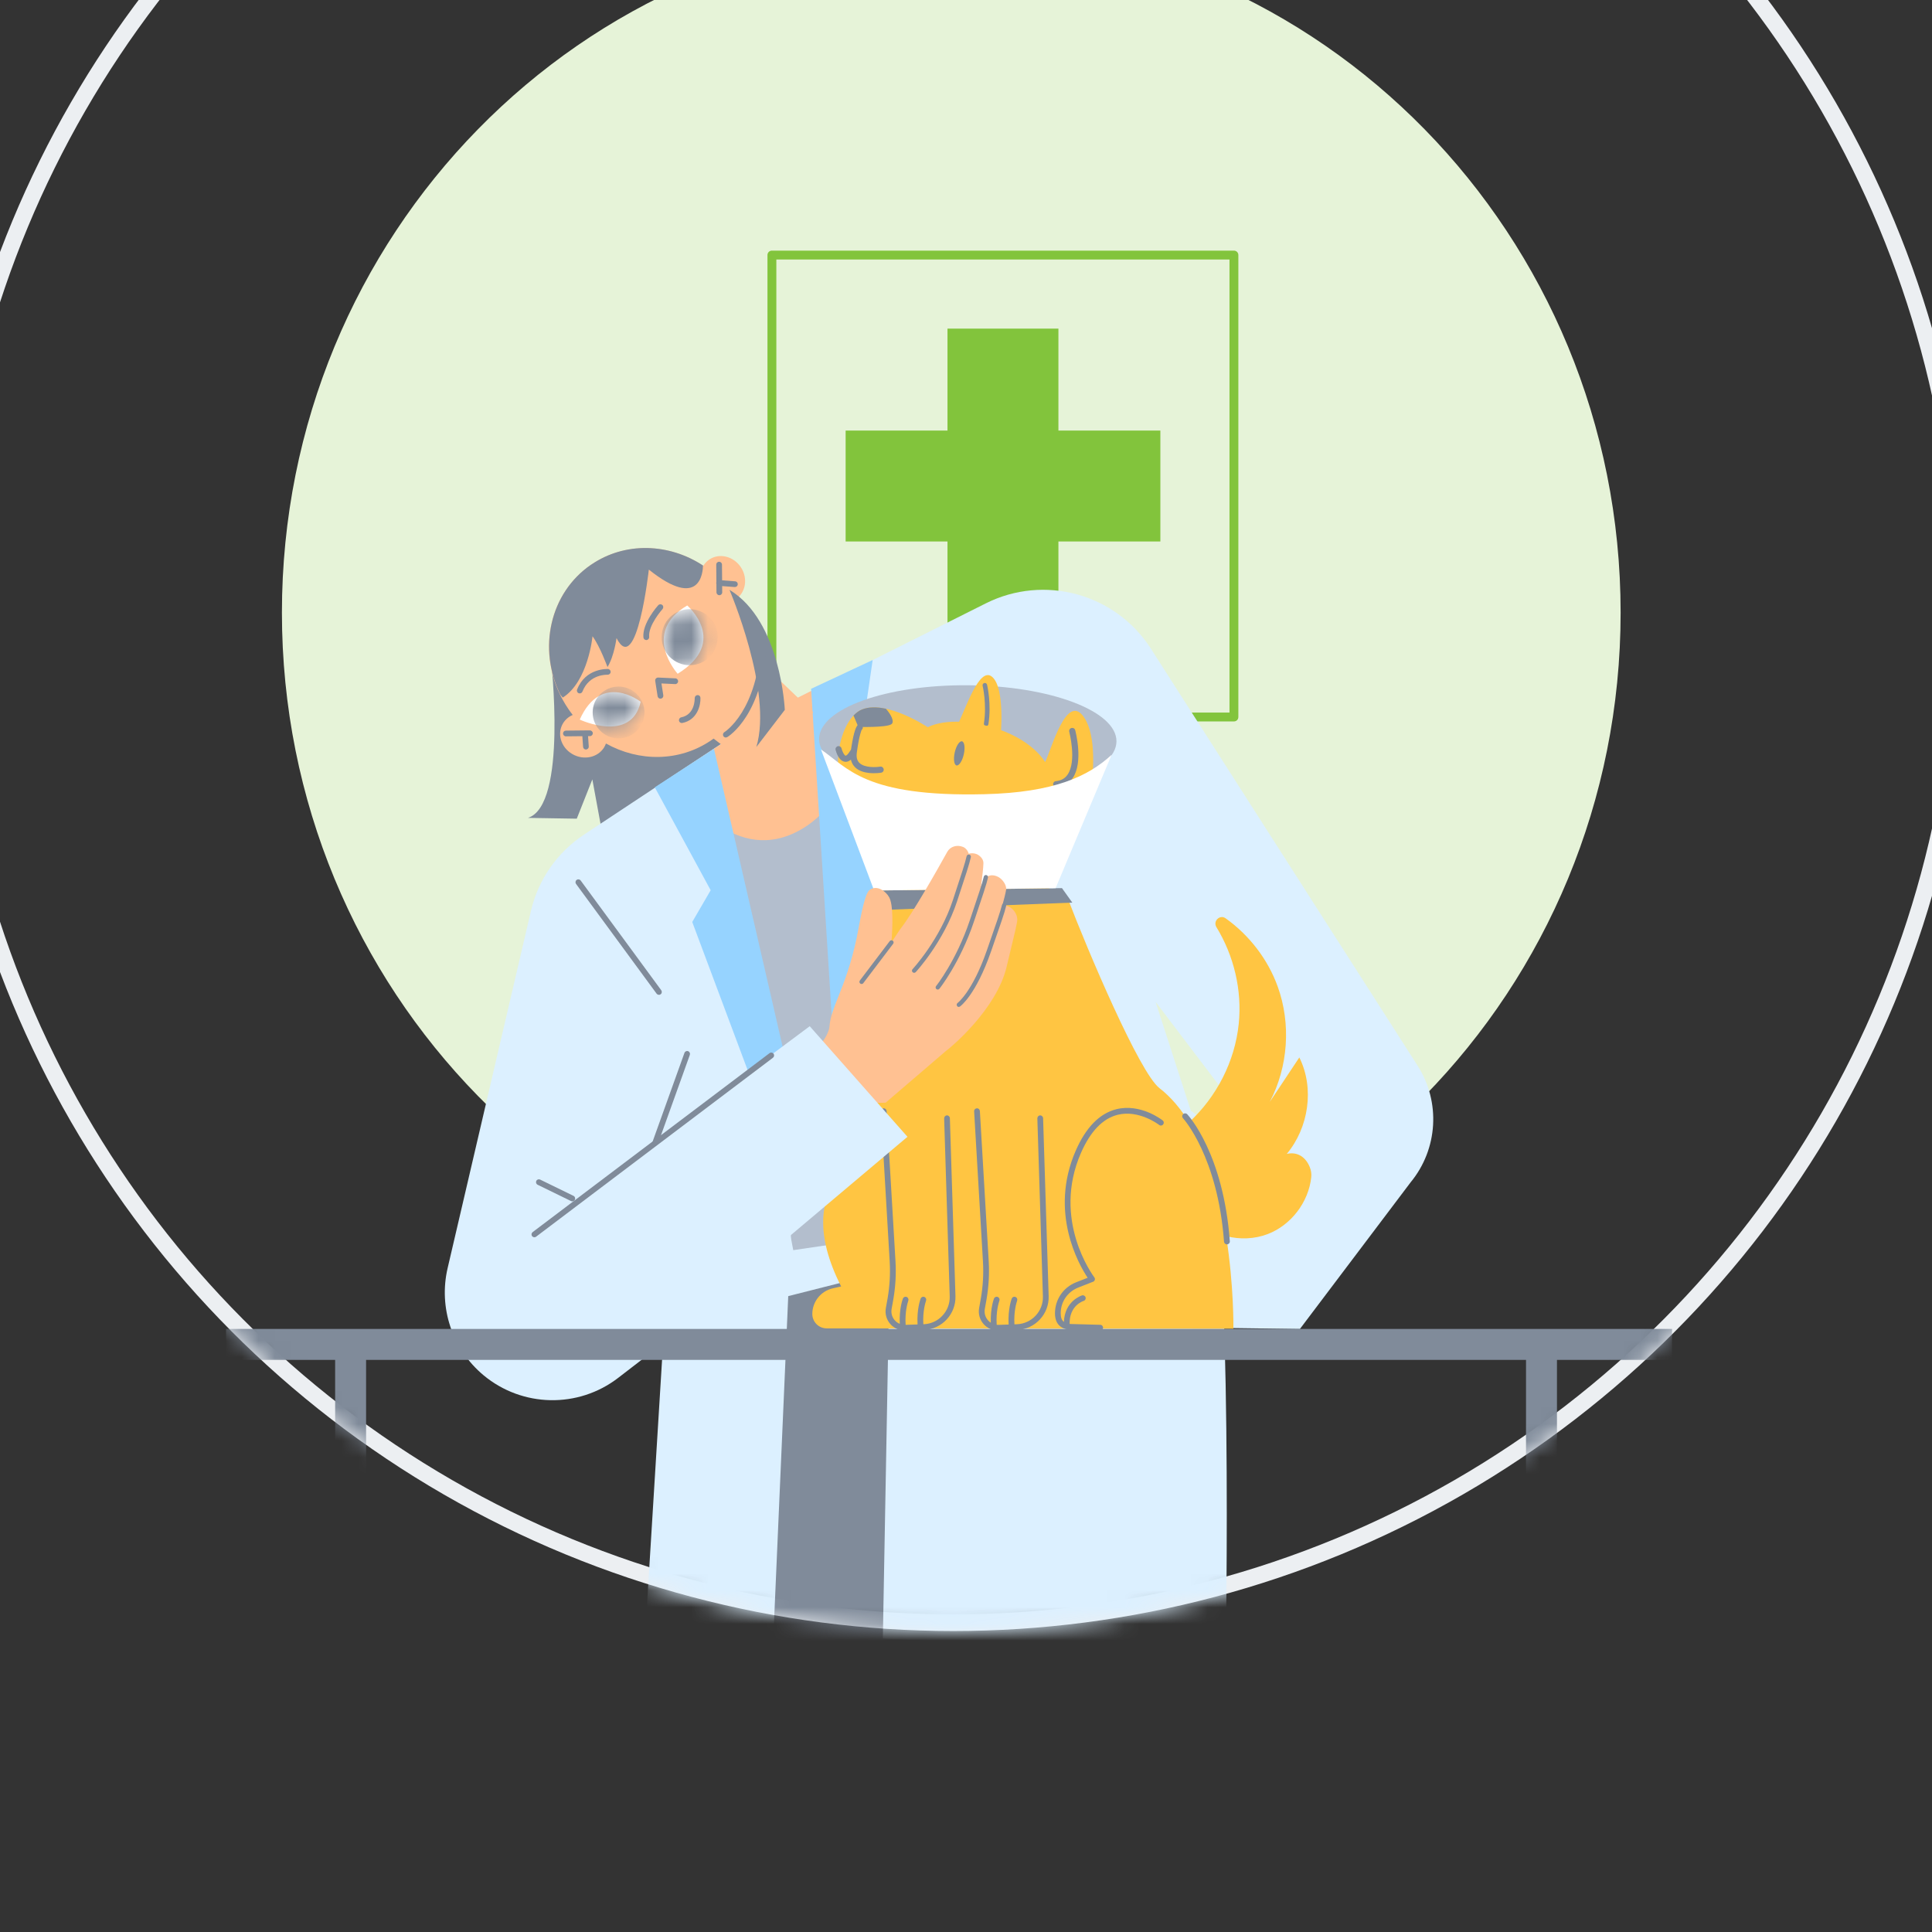 <svg width="116" height="116" viewBox="0 0 116 116" fill="none" xmlns="http://www.w3.org/2000/svg">
    <rect x="0" y="0" width="116" height="116" fill="#333333" stroke="none"/>
    <circle cx="57.239" cy="36.747" r="60.682" stroke="#ECEFF2"/>
    <path d="M97.304 36.783C97.304 59.45 79.311 77.826 57.115 77.826C34.92 77.826 16.927 59.45 16.927 36.783C16.927 14.115 34.92 -4.261 57.115 -4.261C79.311 -4.261 97.304 14.115 97.304 36.783Z" fill="#E6F3D8"/>
    <mask id="mask0_2601_21940" style="mask-type:alpha" maskUnits="userSpaceOnUse" x="-4" y="-25" width="123" height="123">
        <circle cx="57.239" cy="36.747" r="61.182" fill="#ECEFF2"/>
    </mask>
    <g mask="url(#mask0_2601_21940)">
        <g clip-path="url(#clip0_2601_21940)">
            <path d="M70.831 73.496H42.356V107.853H70.831V73.496Z" fill="#808B9A"/>
            <path d="M74.087 43.316H46.346C46.197 43.316 46.08 43.199 46.08 43.049V15.314C46.08 15.165 46.197 15.048 46.346 15.048H74.087C74.236 15.048 74.353 15.165 74.353 15.314V43.049C74.353 43.199 74.236 43.316 74.087 43.316ZM46.613 42.783H73.82V15.581H46.613V42.783Z" fill="#82C43C"/>
            <path d="M56.889 19.731H63.549V25.852H69.67V32.511H63.549V38.627H56.889V32.511H50.773V25.852H56.889V19.731Z" fill="#82C43C"/>
            <path d="M33.079 39.577C33.079 39.577 34.099 48.355 31.696 49.107L34.63 49.155L35.565 46.797L36.106 49.731L46.204 43.807L38.806 37.884L33.082 39.577H33.079Z" fill="#808B9A"/>
            <path d="M46.294 42.69L59.185 36.229C62.691 34.471 66.956 35.633 69.087 38.925L85.115 63.987C86.508 66.166 86.339 68.993 84.695 70.989L78.047 79.795L70.031 79.688L75.024 67.58L69.383 60.153L72.993 71.314L41.608 79.271L37.116 82.729C34.72 84.573 31.362 84.508 29.035 82.574C27.155 81.008 26.321 78.519 26.876 76.14L31.879 54.692C32.317 52.813 33.458 51.172 35.068 50.11L46.283 42.69H46.294Z" fill="#DCF0FF"/>
            <path d="M49.183 48.986L42.839 49.727L47.628 75.061L54.758 74.013L49.183 48.986Z" fill="#B3BECD"/>
            <path d="M40.412 46.58C41.164 47.786 44.198 52.069 48.118 49.79C51.921 47.576 51.817 41.794 51.686 39.988L46.297 42.691L40.416 46.58H40.412Z" fill="#FFC192"/>
            <path d="M40.305 72.658L38.247 106.098L46.325 100.788L47.594 71.696L40.305 72.658Z" fill="#DCF0FF"/>
            <path d="M53.5 71.372L53.007 98.385L73.588 99.392C73.588 99.392 74.079 73.658 72.449 67.987C70.818 62.315 53.496 71.372 53.496 71.372H53.5Z" fill="#DCF0FF"/>
            <path d="M42.867 44.956L47.628 65.614L45.528 65.959L41.563 55.357L42.67 53.451L39.315 47.272L42.867 44.956Z" fill="#96D3FF"/>
            <path d="M48.7 41.356L50.01 62.156L52.641 58.839L52.91 49.727L51.079 48.696L52.396 39.629L48.7 41.356Z" fill="#96D3FF"/>
            <path fill-rule="evenodd" clip-rule="evenodd" d="M45.229 39.329C45.195 38.184 44.854 37.02 44.186 35.97C44.779 35.569 44.917 34.72 44.487 34.064C44.053 33.402 43.208 33.189 42.601 33.585C42.446 33.687 42.321 33.819 42.228 33.97C40.186 32.62 37.536 32.51 35.493 33.906C32.749 35.781 32.139 39.661 34.129 42.573C34.211 42.694 34.297 42.812 34.387 42.926C34.111 43.045 33.881 43.254 33.747 43.536C33.437 44.191 33.764 44.997 34.478 45.335C35.192 45.673 36.023 45.415 36.333 44.76C36.352 44.721 36.368 44.681 36.382 44.641C38.358 45.744 40.792 45.753 42.698 44.45C42.748 44.416 42.797 44.381 42.845 44.346L45.06 46.042L48.828 42.77L45.229 39.329Z" fill="#FFC192"/>
            <path d="M43.798 35.413C43.798 35.413 46.418 41.515 45.411 44.852L47.121 42.622C47.121 42.622 46.894 37.281 43.798 35.413Z" fill="#808B9A"/>
            <path d="M40.688 40.454C40.688 40.454 38.467 37.999 41.263 36.354C41.263 36.354 43.797 38.53 40.688 40.454Z" fill="white"/>
            <path d="M34.809 43.205C34.809 43.205 37.901 44.656 38.467 42.136C38.467 42.136 36.115 40.285 34.809 43.205Z" fill="white"/>
            <path d="M43.58 44.282C43.522 44.282 43.466 44.251 43.432 44.199C43.384 44.116 43.408 44.013 43.49 43.961C43.511 43.947 45.514 42.692 45.683 38.486C45.687 38.389 45.773 38.32 45.862 38.32C45.959 38.324 46.032 38.403 46.028 38.5C45.852 42.889 43.759 44.202 43.67 44.254C43.642 44.271 43.611 44.278 43.58 44.278V44.282Z" fill="#808B9A"/>
            <path d="M39.653 41.95C39.571 41.95 39.498 41.888 39.484 41.805L39.34 40.881C39.333 40.829 39.346 40.778 39.381 40.74C39.416 40.702 39.464 40.681 39.519 40.681L40.55 40.729C40.646 40.733 40.719 40.816 40.715 40.909C40.712 41.005 40.629 41.081 40.536 41.074L39.715 41.036L39.826 41.75C39.84 41.843 39.778 41.933 39.681 41.946C39.671 41.946 39.664 41.946 39.653 41.946V41.95Z" fill="#808B9A"/>
            <path d="M40.936 43.412C40.856 43.412 40.784 43.356 40.767 43.274C40.749 43.181 40.808 43.091 40.901 43.07C41.736 42.905 41.711 41.957 41.711 41.915C41.711 41.819 41.784 41.739 41.877 41.736C41.984 41.729 42.053 41.808 42.056 41.901C42.073 42.346 41.867 43.229 40.97 43.408C40.96 43.408 40.946 43.408 40.936 43.408V43.412Z" fill="#808B9A"/>
            <path d="M38.804 38.43C38.718 38.43 38.642 38.364 38.632 38.275C38.549 37.43 39.48 36.382 39.522 36.337C39.587 36.268 39.694 36.261 39.767 36.323C39.839 36.385 39.842 36.495 39.78 36.568C39.77 36.578 38.908 37.544 38.977 38.24C38.987 38.333 38.918 38.419 38.822 38.43C38.815 38.43 38.811 38.43 38.804 38.43Z" fill="#808B9A"/>
            <path d="M34.809 41.633C34.789 41.633 34.768 41.629 34.747 41.622C34.658 41.588 34.616 41.488 34.651 41.398C35.158 40.098 36.488 40.167 36.502 40.167C36.599 40.174 36.668 40.254 36.664 40.35C36.657 40.443 36.571 40.516 36.481 40.512C36.437 40.512 35.385 40.464 34.971 41.522C34.944 41.591 34.878 41.633 34.809 41.633Z" fill="#808B9A"/>
            <path d="M43.018 35.565C43.018 35.661 43.097 35.737 43.191 35.737C43.287 35.737 43.363 35.661 43.363 35.565L43.36 35.19L44.111 35.247H44.125C44.215 35.247 44.29 35.178 44.297 35.089C44.304 34.992 44.235 34.91 44.139 34.903L43.357 34.843L43.349 33.899C43.349 33.803 43.27 33.727 43.177 33.727C43.08 33.727 43.004 33.803 43.004 33.899L43.013 34.945C43.008 34.959 43.005 34.974 43.004 34.989C43.003 35.014 43.006 35.039 43.014 35.062L43.018 35.565Z" fill="#808B9A"/>
            <path d="M35.009 44.842C35.016 44.935 35.092 45.004 35.181 45.004L35.178 45.001H35.192C35.285 44.994 35.357 44.915 35.35 44.818L35.308 44.199L35.419 44.198C35.516 44.198 35.592 44.122 35.592 44.025C35.592 43.929 35.512 43.856 35.419 43.853L35.15 43.855C35.138 43.853 35.125 43.852 35.112 43.853C35.105 43.853 35.097 43.855 35.09 43.856L33.978 43.867C33.882 43.867 33.806 43.943 33.806 44.039C33.806 44.136 33.885 44.212 33.978 44.212L34.965 44.202L35.009 44.842Z" fill="#808B9A"/>
            <mask id="mask1_2601_21940" style="mask-type:luminance" maskUnits="userSpaceOnUse" x="39" y="36" width="4" height="5">
                <path d="M40.688 40.454C40.688 40.454 38.467 37.999 41.263 36.354C41.263 36.354 43.797 38.53 40.688 40.454Z" fill="white"/>
            </mask>
            <g mask="url(#mask1_2601_21940)">
                <path d="M43.091 38.257C43.091 39.185 42.339 39.94 41.408 39.94C40.477 39.94 39.726 39.188 39.726 38.257C39.726 37.326 40.477 36.575 41.408 36.575C42.339 36.575 43.091 37.326 43.091 38.257Z" fill="#808B9A"/>
            </g>
            <mask id="mask2_2601_21940" style="mask-type:luminance" maskUnits="userSpaceOnUse" x="34" y="41" width="5" height="3">
                <path d="M34.809 43.205C34.809 43.205 37.901 44.656 38.467 42.136C38.467 42.136 36.115 40.285 34.809 43.205Z" fill="white"/>
            </mask>
            <g mask="url(#mask2_2601_21940)">
                <path d="M37.139 44.332C37.998 44.332 38.694 43.636 38.694 42.777C38.694 41.919 37.998 41.222 37.139 41.222C36.28 41.222 35.584 41.919 35.584 42.777C35.584 43.636 36.28 44.332 37.139 44.332Z" fill="#808B9A"/>
            </g>
            <path d="M35.496 33.899C33.01 35.599 32.283 38.939 33.648 41.715L33.789 41.884C35.32 40.915 35.575 38.202 35.575 38.202C36.02 38.798 36.475 40.05 36.475 40.05C36.878 39.398 37.016 38.312 37.016 38.312C38.237 40.694 38.957 34.199 38.957 34.199C42.071 36.688 42.205 34.299 42.209 33.954C40.171 32.616 37.533 32.509 35.496 33.902V33.899Z" fill="#808B9A"/>
            <path d="M52.883 53.913C52.731 57.189 52.389 61.408 52.389 61.408V69.093C52.389 69.093 47.252 70.848 50.503 77.24L50 77.354C49.279 77.52 48.773 78.157 48.773 78.895C48.773 79.371 49.159 79.757 49.634 79.757L74.055 79.781C74.055 79.781 74.097 77.245 73.619 74.219C74.442 74.43 75.329 74.399 76.123 74.093C77.526 73.551 78.571 72.176 78.73 70.679C78.751 70.472 78.719 70.266 78.64 70.073C78.342 69.345 77.763 69.156 77.259 69.284C78.573 67.712 78.936 65.34 78.013 63.491L76.24 66.159C77.347 64.049 77.523 61.474 76.716 59.236C76.123 57.595 75.01 56.151 73.589 55.137C73.245 54.889 72.814 55.302 73.034 55.664C74.089 57.388 74.582 59.46 74.375 61.474C74.145 63.719 73.051 65.86 71.392 67.384C70.897 66.576 70.31 65.871 69.614 65.332C68.415 64.401 65.311 57.09 64.099 53.913H52.883Z" fill="#FFC542"/>
            <path d="M66.055 79.891H66.059V79.888C66.152 79.888 66.231 79.812 66.231 79.719C66.231 79.626 66.159 79.543 66.062 79.543L64.29 79.495C64.266 79.493 64.243 79.491 64.221 79.489C64.202 78.394 65.011 78.126 65.061 78.109L65.062 78.109C65.155 78.081 65.207 77.985 65.179 77.895C65.152 77.802 65.055 77.75 64.966 77.778L64.965 77.778C64.937 77.787 63.919 78.115 63.88 79.37C63.746 79.268 63.687 79.101 63.687 78.85C63.687 78.161 64.1 77.557 64.742 77.306L65.631 76.957C65.683 76.94 65.721 76.895 65.734 76.844C65.748 76.792 65.738 76.733 65.704 76.692C65.704 76.692 65.702 76.69 65.701 76.688C65.599 76.55 63.156 73.231 64.9 69.228C65.466 67.935 66.203 67.162 67.1 66.935C68.373 66.614 69.559 67.514 69.595 67.541L69.596 67.542C69.668 67.604 69.779 67.59 69.837 67.514C69.896 67.438 69.886 67.331 69.81 67.273C69.755 67.228 68.472 66.235 67.02 66.6C66.014 66.856 65.197 67.693 64.586 69.093C62.973 72.793 64.783 75.937 65.304 76.719L64.618 76.988C63.842 77.292 63.342 78.023 63.342 78.854C63.342 79.464 63.662 79.805 64.276 79.843L66.055 79.891Z" fill="#808B9A"/>
            <path d="M59.925 79.891C59.591 79.891 59.274 79.747 59.053 79.495C58.822 79.23 58.726 78.881 58.788 78.537L58.895 77.94C59.019 77.219 59.06 76.485 59.019 75.754L58.488 66.728C58.481 66.631 58.553 66.552 58.65 66.545C58.746 66.538 58.826 66.611 58.833 66.707L59.364 75.734C59.408 76.489 59.364 77.25 59.236 77.999L59.129 78.595C59.088 78.836 59.153 79.081 59.315 79.267C59.367 79.327 59.426 79.378 59.49 79.419C59.459 78.557 59.667 78.003 59.68 77.969L59.681 77.968C59.715 77.878 59.815 77.833 59.905 77.871C59.994 77.906 60.036 78.005 60.005 78.095C60.005 78.096 60.004 78.099 60.001 78.106C59.974 78.188 59.792 78.737 59.843 79.543C59.879 79.546 59.916 79.548 59.953 79.547L60.56 79.526C60.507 78.603 60.732 78.005 60.746 77.969L60.746 77.968C60.781 77.878 60.877 77.833 60.97 77.871C61.06 77.906 61.101 78.005 61.07 78.095C61.07 78.096 61.069 78.099 61.067 78.106C61.04 78.187 60.862 78.724 60.907 79.514L61.053 79.509C61.942 79.478 62.646 78.73 62.618 77.837L62.284 67.149C62.284 67.052 62.356 66.973 62.449 66.969C62.535 66.962 62.625 67.042 62.629 67.135L62.963 77.823C62.997 78.902 62.146 79.812 61.067 79.85L59.967 79.888H59.925V79.891Z" fill="#808B9A"/>
            <path d="M54.326 79.891C53.991 79.891 53.674 79.747 53.454 79.495C53.223 79.23 53.126 78.881 53.188 78.537L53.295 77.94C53.419 77.223 53.461 76.485 53.419 75.754L52.888 66.728C52.881 66.631 52.954 66.552 53.05 66.545C53.143 66.538 53.226 66.611 53.233 66.707L53.767 75.734C53.812 76.492 53.767 77.254 53.64 77.999L53.533 78.595C53.492 78.836 53.557 79.081 53.719 79.267C53.804 79.365 53.909 79.438 54.024 79.486C53.979 78.586 54.198 78.004 54.212 77.969L54.212 77.968C54.247 77.878 54.347 77.833 54.436 77.871C54.526 77.906 54.567 78.005 54.536 78.095C54.536 78.096 54.535 78.099 54.533 78.106C54.506 78.188 54.323 78.739 54.375 79.546L55.091 79.521C55.039 78.601 55.264 78.005 55.277 77.969L55.277 77.968C55.312 77.878 55.408 77.833 55.502 77.871C55.591 77.906 55.633 78.005 55.602 78.095C55.602 78.096 55.6 78.099 55.598 78.106C55.571 78.187 55.394 78.722 55.438 79.509L55.457 79.509C56.346 79.478 57.05 78.73 57.022 77.837L56.688 67.149C56.688 67.052 56.76 66.973 56.853 66.969C56.939 66.962 57.029 67.042 57.032 67.135L57.367 77.823C57.401 78.902 56.55 79.812 55.471 79.85L55.306 79.856C55.302 79.856 55.298 79.857 55.295 79.857H55.277C55.276 79.857 55.274 79.857 55.272 79.857L54.371 79.888H54.329L54.326 79.891Z" fill="#808B9A"/>
            <path d="M73.665 74.713C73.575 74.713 73.499 74.644 73.492 74.554C73.117 69.445 71.048 67.159 71.027 67.138C70.962 67.069 70.965 66.959 71.037 66.894C71.106 66.828 71.217 66.831 71.282 66.9C71.372 66.997 73.454 69.286 73.841 74.527C73.847 74.623 73.775 74.706 73.682 74.713C73.678 74.713 73.672 74.713 73.668 74.713H73.665Z" fill="#808B9A"/>
            <path d="M49.18 44.365C49.164 46.187 53.151 47.695 58.078 47.737C63.009 47.779 67.018 46.337 67.034 44.515C67.05 42.693 63.063 41.185 58.136 41.144C53.205 41.102 49.196 42.544 49.18 44.365Z" fill="#B3BECD"/>
            <path d="M60.075 44.274C60.075 44.274 60.369 41.351 59.581 40.648C58.793 39.945 57.96 42.642 57.486 43.535L60.079 44.274L60.075 44.274Z" fill="#FFC542"/>
            <path d="M59.196 43.597C59.196 43.597 59.196 43.597 59.192 43.597C59.115 43.588 59.064 43.516 59.076 43.439C59.255 42.267 59.004 41.187 58.998 41.176C58.98 41.103 59.026 41.026 59.099 41.009C59.175 40.992 59.248 41.037 59.265 41.11C59.275 41.155 59.536 42.251 59.346 43.481C59.338 43.554 59.269 43.606 59.196 43.597Z" fill="#808B9A"/>
            <path d="M62.134 54.497C62.134 54.497 64.24 52.325 63.883 49.777L64.831 48.894C65.176 48.573 65.403 48.146 65.472 47.678C65.647 46.503 65.854 44.213 65.093 43.078C64.04 41.509 63.119 45.039 62.75 45.758C62.75 45.758 61.975 44.325 59.447 43.63C56.92 42.936 55.707 43.666 55.707 43.666C55.707 43.666 53.224 42.003 51.748 42.602C50.275 43.202 49.455 47.305 51.694 48.962C52.331 49.432 52.454 53.316 52.758 53.678C53.061 54.044 62.131 54.497 62.131 54.497L62.134 54.497Z" fill="#FFC542"/>
            <path d="M52.162 46.408C51.876 46.376 51.563 46.284 51.346 46.074C51.116 45.85 51.025 45.539 51.078 45.144C51.202 44.226 51.353 43.653 51.504 43.533C51.585 43.471 51.699 43.481 51.764 43.562C51.829 43.644 51.816 43.758 51.734 43.823C51.742 43.824 51.596 44.059 51.444 45.193C51.408 45.468 51.459 45.67 51.603 45.809C51.914 46.109 52.606 46.069 52.844 46.03C52.947 46.012 53.039 46.082 53.057 46.181C53.076 46.279 53.009 46.376 52.907 46.394C52.884 46.398 52.543 46.452 52.162 46.408Z" fill="#808B9A"/>
            <path d="M63.395 47.269C63.31 47.26 63.24 47.192 63.232 47.102C63.221 47.001 63.295 46.909 63.396 46.902C63.708 46.871 63.938 46.745 64.098 46.511C64.663 45.699 64.202 43.956 64.2 43.937C64.174 43.838 64.231 43.737 64.33 43.711C64.43 43.685 64.531 43.741 64.557 43.841C64.578 43.917 65.064 45.767 64.405 46.72C64.182 47.044 63.852 47.229 63.432 47.27C63.417 47.268 63.406 47.27 63.391 47.269L63.395 47.269Z" fill="#808B9A"/>
            <path d="M50.731 45.736C50.731 45.736 50.72 45.734 50.717 45.734C50.347 45.681 50.199 45.132 50.17 45.025C50.144 44.926 50.208 44.825 50.307 44.803C50.407 44.777 50.507 44.841 50.529 44.94C50.58 45.146 50.7 45.361 50.769 45.372C50.798 45.376 50.901 45.328 51.057 45.064C51.108 44.977 51.222 44.949 51.309 45C51.397 45.051 51.428 45.166 51.373 45.252C51.295 45.384 51.064 45.778 50.727 45.739L50.731 45.736Z" fill="#808B9A"/>
            <path d="M57.324 45.173C57.414 44.775 57.612 44.478 57.76 44.51C57.909 44.545 57.958 44.897 57.867 45.295C57.777 45.693 57.58 45.99 57.431 45.958C57.282 45.926 57.234 45.571 57.324 45.173Z" fill="#808B9A"/>
            <path d="M53.187 42.552C52.679 42.442 52.172 42.428 51.748 42.599C51.569 42.671 51.402 42.797 51.246 42.961L51.535 43.644C51.535 43.644 53.189 43.696 53.518 43.485C53.722 43.352 53.516 42.916 53.187 42.548L53.187 42.552Z" fill="#808B9A"/>
            <path d="M63.762 53.324L64.383 54.194L52.292 54.664L52.481 53.468L63.762 53.324Z" fill="#808B9A"/>
            <path d="M59.112 47.685C51.88 47.862 50.892 46.077 49.292 44.999L52.484 53.469L63.379 53.329L66.741 45.321C65.354 46.599 63.313 47.583 59.112 47.685Z" fill="white"/>
            <path d="M54.957 64.679L56.823 63.077H56.826C57.105 62.88 59.843 60.584 60.44 58.043C60.552 57.566 60.651 57.155 60.736 56.802L60.737 56.802C60.903 56.116 61.016 55.648 61.07 55.327C61.126 55.002 60.926 54.627 60.605 54.451C60.459 54.37 60.308 54.347 60.179 54.375C60.294 53.951 60.372 53.647 60.408 53.423C60.45 53.158 60.209 52.803 59.947 52.658C59.598 52.465 59.229 52.544 59.081 52.844C59.03 52.949 58.972 53.066 58.908 53.193C58.99 52.544 59.038 52.111 59.047 51.824C59.053 51.555 58.785 51.296 58.509 51.244C58.388 51.223 58.269 51.229 58.161 51.26C58.121 51.085 57.98 50.912 57.816 50.848C57.447 50.703 57.054 50.827 56.874 51.148C56.251 52.272 54.823 54.796 54.099 55.723C54.071 55.759 54.044 55.797 54.019 55.835C54.011 55.846 54.003 55.856 53.996 55.868C53.835 56.107 53.676 56.347 53.522 56.583C53.6 55.599 53.639 54.341 53.389 53.875C53.196 53.517 52.648 53.099 52.203 53.444C51.936 53.653 51.704 54.895 51.546 55.743C51.506 55.958 51.471 56.148 51.441 56.288C51.099 57.913 50.672 58.989 50.339 59.83C50.059 60.534 49.846 61.073 49.803 61.629C49.732 62.568 47.995 64.017 47.936 64.065L47.935 64.063V64.067L47.936 64.065C49.599 66.497 53.179 66.204 53.179 66.204L54.925 64.705L54.927 64.708L54.957 64.679Z" fill="#FFC192"/>
            <path d="M54.886 58.409C54.855 58.409 54.824 58.398 54.796 58.374C54.744 58.326 54.741 58.243 54.789 58.192C54.806 58.174 56.43 56.423 57.216 54.034L57.285 53.823C57.716 52.517 57.951 51.8 58.037 51.41C58.051 51.341 58.12 51.296 58.192 51.31C58.261 51.324 58.306 51.393 58.292 51.465C58.206 51.865 57.968 52.589 57.533 53.903L57.465 54.113C56.661 56.557 54.999 58.35 54.982 58.367C54.958 58.395 54.923 58.409 54.889 58.409H54.886Z" fill="#808B9A"/>
            <path d="M56.306 59.416C56.279 59.416 56.248 59.405 56.224 59.388C56.168 59.343 56.158 59.261 56.203 59.205C56.217 59.192 57.413 57.685 58.223 55.275L58.306 55.03C58.74 53.737 58.982 53.024 59.068 52.638C59.085 52.569 59.151 52.524 59.223 52.541C59.292 52.558 59.337 52.627 59.32 52.696C59.23 53.096 58.989 53.813 58.551 55.113L58.468 55.358C57.641 57.812 56.417 59.35 56.403 59.367C56.379 59.398 56.341 59.416 56.303 59.416H56.306Z" fill="#808B9A"/>
            <path d="M57.568 60.457C57.526 60.457 57.489 60.44 57.465 60.402C57.423 60.343 57.437 60.264 57.492 60.222C57.502 60.215 58.385 59.55 59.247 57.075L59.343 56.799C59.809 55.465 60.064 54.73 60.161 54.334C60.178 54.265 60.247 54.22 60.316 54.237C60.385 54.254 60.429 54.323 60.412 54.392C60.316 54.803 60.057 55.544 59.588 56.882L59.492 57.157C58.595 59.726 57.682 60.402 57.644 60.429C57.62 60.447 57.596 60.453 57.568 60.453V60.457Z" fill="#808B9A"/>
            <path d="M51.731 59.081C51.703 59.081 51.676 59.074 51.651 59.053C51.593 59.012 51.583 58.929 51.627 58.871L53.42 56.506C53.462 56.45 53.544 56.437 53.603 56.481C53.658 56.523 53.672 56.606 53.627 56.664L51.834 59.029C51.81 59.064 51.769 59.081 51.731 59.081Z" fill="#808B9A"/>
            <path d="M39.353 81.012L54.486 68.255L48.617 61.615L31.841 74.12L39.353 81.012Z" fill="#DCF0FF"/>
            <path d="M39.353 68.752C39.333 68.752 39.316 68.752 39.295 68.742C39.205 68.711 39.16 68.611 39.191 68.521L41.095 63.218C41.126 63.129 41.226 63.081 41.315 63.115C41.405 63.146 41.45 63.246 41.419 63.336L39.516 68.638C39.491 68.707 39.422 68.752 39.353 68.752Z" fill="#808B9A"/>
            <path d="M34.362 72.131C34.338 72.131 34.31 72.124 34.286 72.114L32.279 71.134C32.193 71.093 32.159 70.99 32.2 70.903C32.241 70.817 32.345 70.783 32.431 70.824L34.438 71.803C34.524 71.845 34.558 71.948 34.517 72.034C34.486 72.096 34.427 72.131 34.362 72.131Z" fill="#808B9A"/>
            <path d="M39.561 59.729C39.509 59.729 39.458 59.705 39.423 59.66L34.586 53.072C34.531 52.996 34.545 52.886 34.624 52.83C34.7 52.775 34.807 52.789 34.865 52.868L39.703 59.457C39.758 59.533 39.744 59.643 39.665 59.698C39.633 59.722 39.599 59.733 39.561 59.733V59.729Z" fill="#808B9A"/>
            <path d="M31.983 74.253C31.966 74.241 31.952 74.231 31.942 74.21C31.888 74.132 31.911 74.025 31.989 73.971L46.211 63.228C46.289 63.174 46.398 63.194 46.45 63.275C46.503 63.353 46.48 63.461 46.402 63.514L32.181 74.258C32.12 74.299 32.038 74.294 31.983 74.253Z" fill="#808B9A"/>
            <path d="M100.392 79.791H13.571V81.65H100.392V79.791Z" fill="#808B9A"/>
            <path d="M20.122 81.15L20.122 145.905H21.98L21.98 81.15H20.122Z" fill="#808B9A"/>
            <path d="M91.624 81.15V145.905H93.482V81.15H91.624Z" fill="#808B9A"/>
        </g>
    </g>
    <defs>
        <clipPath id="clip0_2601_21940">
            <rect width="87.652" height="131.122" fill="white" transform="translate(13.413 15.048)"/>
        </clipPath>
    </defs>
</svg>
